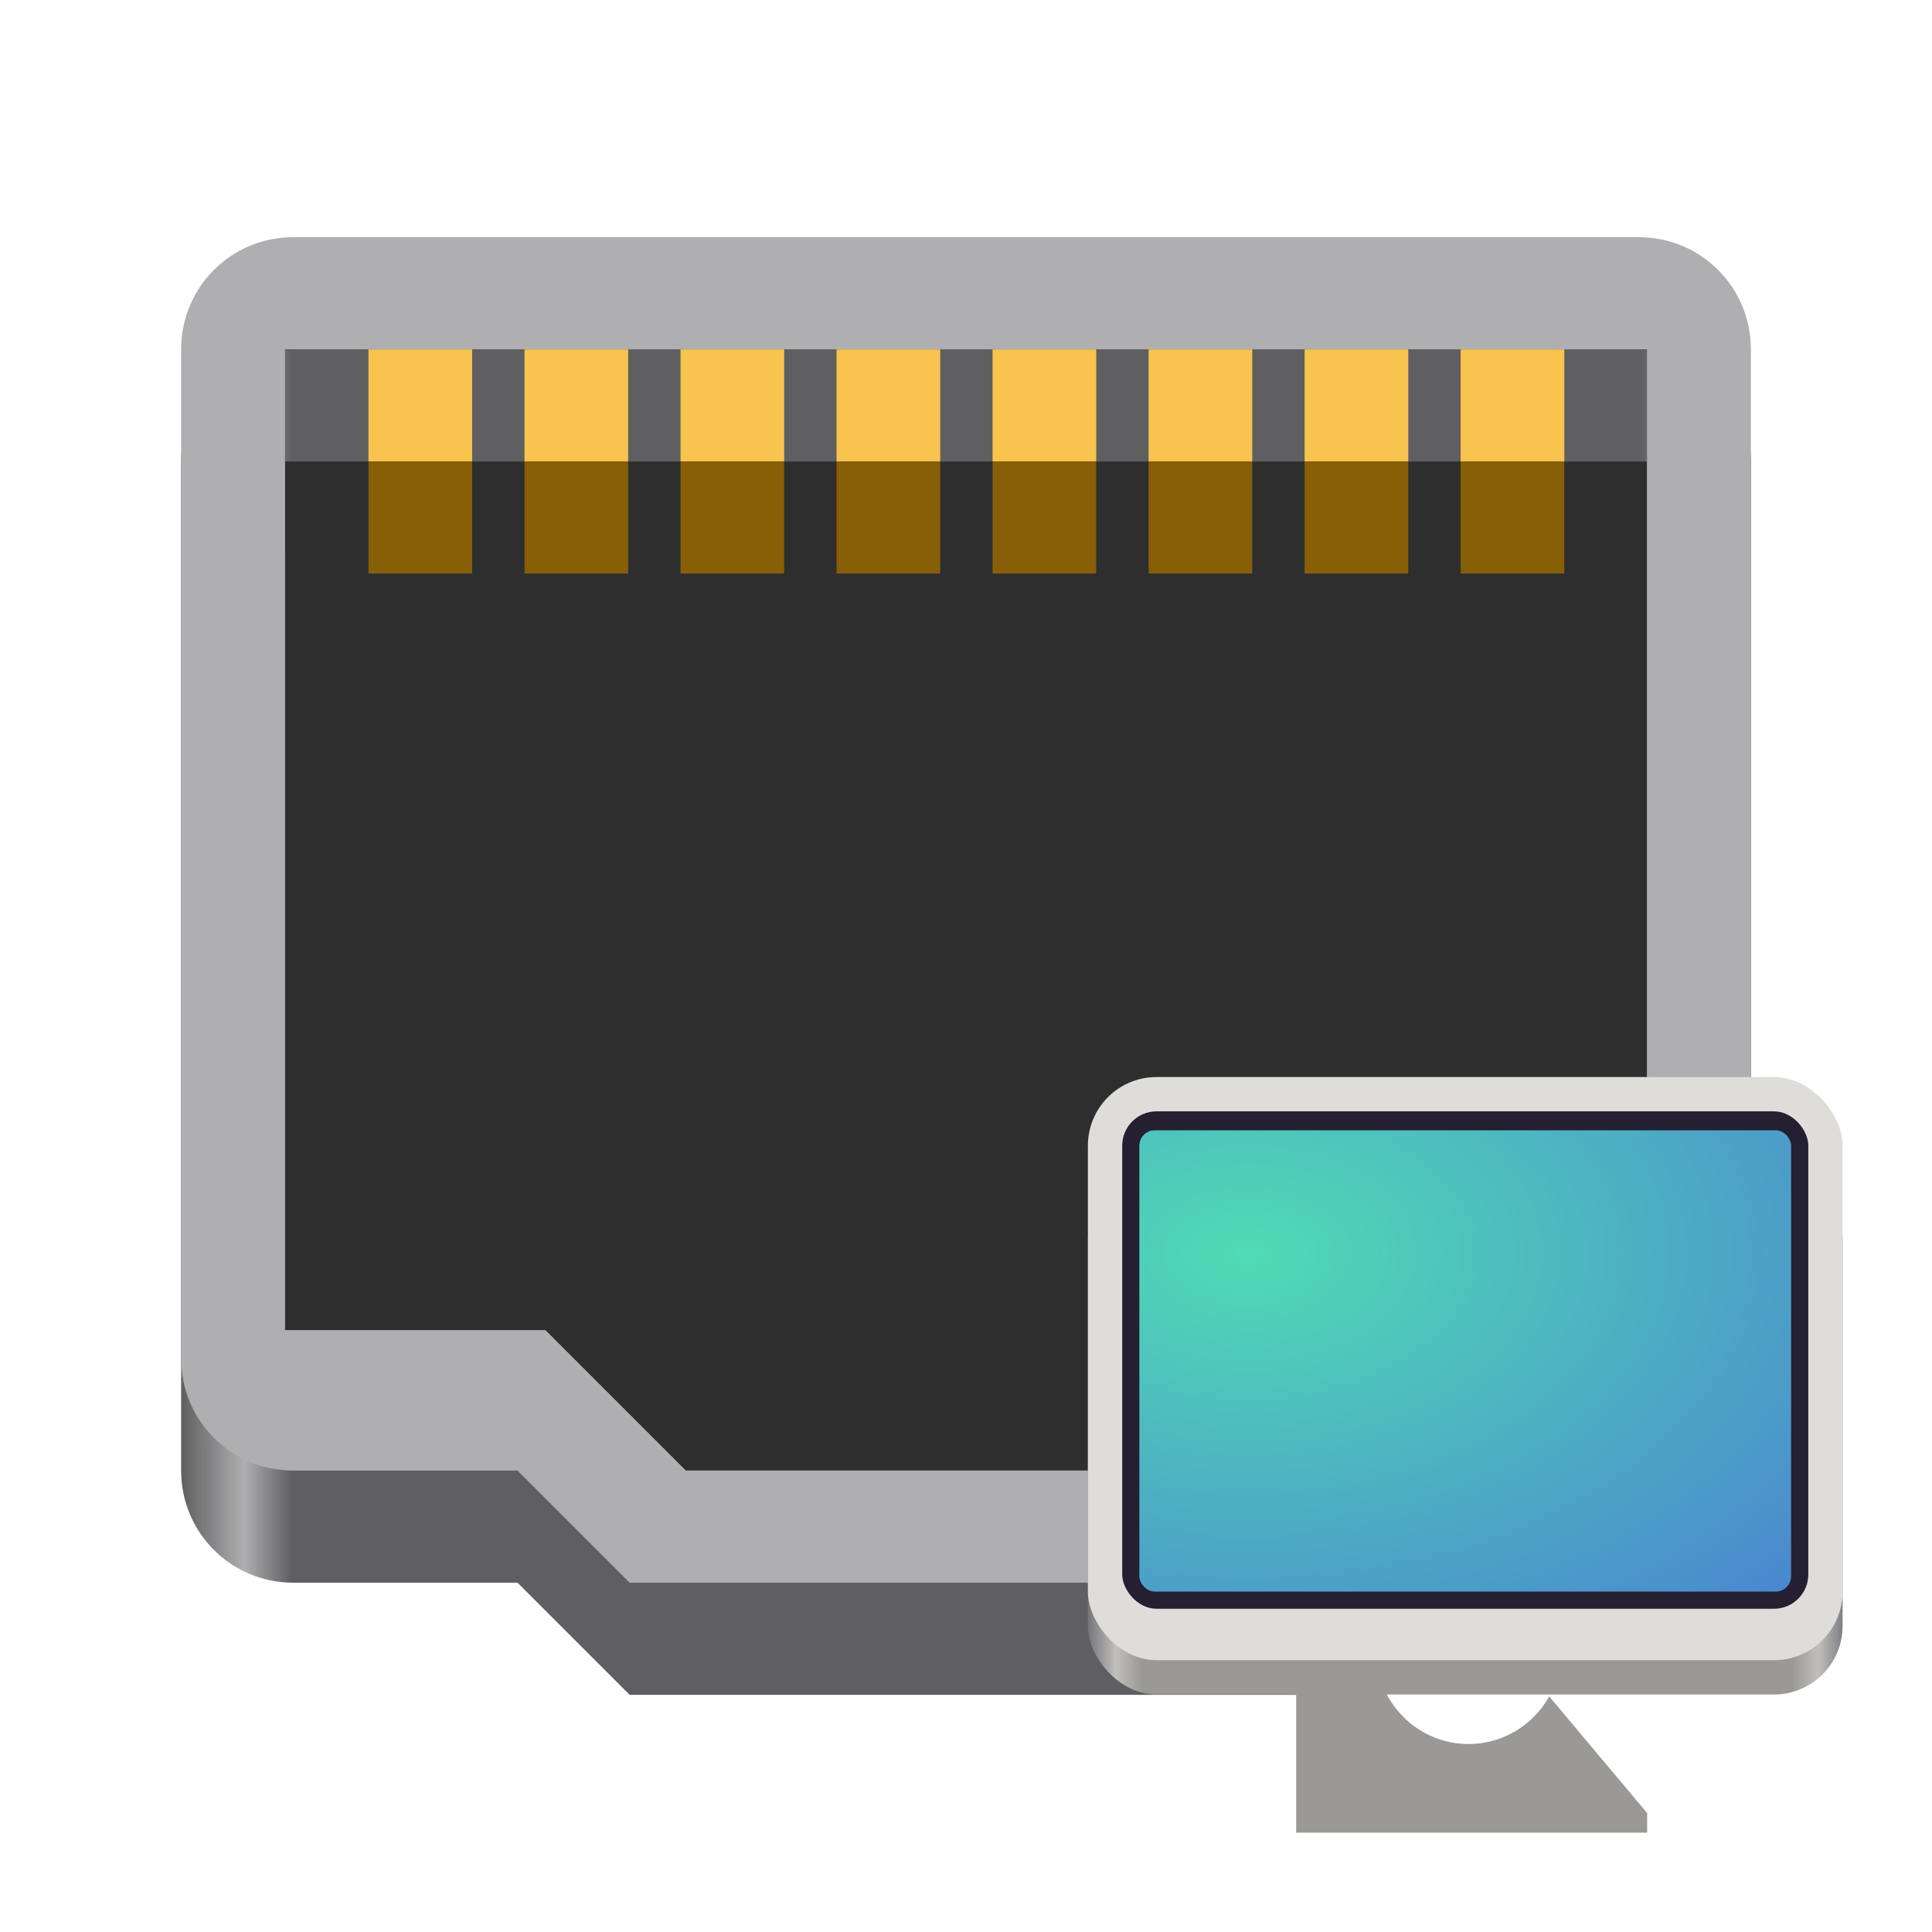 <?xml version="1.0" encoding="UTF-8" standalone="no"?>
<svg
   width="128"
   height="128"
   version="1"
   id="svg24"
   xmlns:xlink="http://www.w3.org/1999/xlink"
   xmlns="http://www.w3.org/2000/svg"
   xmlns:svg="http://www.w3.org/2000/svg">
  <defs
     id="defs28">
    <linearGradient
       id="linearGradient1096">
      <stop
         style="stop-color:#606061;stop-opacity:1;"
         offset="0"
         id="stop1084" />
      <stop
         style="stop-color:#afafb1;stop-opacity:1;"
         offset="0.04"
         id="stop1086" />
      <stop
         style="stop-color:#5f5f61;stop-opacity:1;"
         offset="0.07"
         id="stop1088" />
      <stop
         style="stop-color:#5f5f61;stop-opacity:1;"
         offset="0.93"
         id="stop1090" />
      <stop
         style="stop-color:#afafb1;stop-opacity:1;"
         offset="0.96"
         id="stop1092" />
      <stop
         style="stop-color:#515152;stop-opacity:1;"
         offset="1"
         id="stop1094" />
    </linearGradient>
    <linearGradient
       id="linearGradient903">
      <stop
         style="stop-color:#464647;stop-opacity:1;"
         offset="0"
         id="stop899" />
      <stop
         style="stop-color:#afafb1;stop-opacity:1;"
         offset="0.04"
         id="stop907" />
      <stop
         style="stop-color:#464647;stop-opacity:1;"
         offset="0.07"
         id="stop909" />
      <stop
         style="stop-color:#464647;stop-opacity:1;"
         offset="0.93"
         id="stop911" />
      <stop
         style="stop-color:#afafb1;stop-opacity:1;"
         offset="0.96"
         id="stop915" />
      <stop
         style="stop-color:#464647;stop-opacity:1;"
         offset="1"
         id="stop901" />
    </linearGradient>
    <linearGradient
       xlink:href="#linearGradient903"
       id="linearGradient905"
       x1="4"
       y1="35.061"
       x2="60"
       y2="35.061"
       gradientUnits="userSpaceOnUse" />
    <linearGradient
       xlink:href="#linearGradient1096"
       id="linearGradient1286"
       x1="-267.886"
       y1="-16.971"
       x2="-211.886"
       y2="-16.971"
       gradientUnits="userSpaceOnUse"
       gradientTransform="matrix(1.857,0,0,1.857,509.502,99.231)" />
    <clipPath
       clipPathUnits="userSpaceOnUse"
       id="clipath_lpe_path-effect1303">
      <circle
         style="font-variation-settings:normal;display:none;opacity:1;vector-effect:none;fill:#77767b;fill-opacity:1;stroke:none;stroke-width:5.043;stroke-linecap:round;stroke-linejoin:miter;stroke-miterlimit:4;stroke-dasharray:none;stroke-dashoffset:0;stroke-opacity:1;marker:none;marker-start:none;marker-mid:none;marker-end:none;paint-order:normal;stop-color:#000000;stop-opacity:1"
         id="circle1305"
         cx="541.884"
         cy="647.726"
         r="73.976" />
      <path
         id="lpe_path-effect1303"
         style="font-variation-settings:normal;display:block;opacity:1;vector-effect:none;fill:#77767b;fill-opacity:1;stroke:none;stroke-width:5.043;stroke-linecap:round;stroke-linejoin:miter;stroke-miterlimit:4;stroke-dasharray:none;stroke-dashoffset:0;stroke-opacity:1;marker:none;marker-start:none;marker-mid:none;marker-end:none;paint-order:normal;stop-color:#000000;stop-opacity:1"
         class="powerclip"
         d="m 399.306,389.64 h 285.156 v 401.98 h -285.156 z m 216.554,258.086 a 73.976,73.976 0 0 0 -73.976,-73.976 73.976,73.976 0 0 0 -73.976,73.976 73.976,73.976 0 0 0 73.976,73.976 73.976,73.976 0 0 0 73.976,-73.976 z" />
    </clipPath>
    <linearGradient
       y2="-449.394"
       x2="536.596"
       y1="-449.394"
       x1="88.596"
       gradientTransform="matrix(0.112,0,0,0.114,62.188,163.537)"
       gradientUnits="userSpaceOnUse"
       id="linearGradient1064"
       xlink:href="#linearGradient1078" />
    <linearGradient
       id="linearGradient1078">
      <stop
         style="stop-color:#77767b;stop-opacity:1"
         offset="0"
         id="stop1066" />
      <stop
         id="stop1068"
         offset="0.036"
         style="stop-color:#c0bfbc;stop-opacity:1" />
      <stop
         style="stop-color:#9a9996;stop-opacity:1"
         offset="0.071"
         id="stop1070" />
      <stop
         id="stop1072"
         offset="0.929"
         style="stop-color:#9a9996;stop-opacity:1" />
      <stop
         style="stop-color:#c0bfbc;stop-opacity:1"
         offset="0.964"
         id="stop1074" />
      <stop
         style="stop-color:#77767b;stop-opacity:1"
         offset="1"
         id="stop1076" />
    </linearGradient>
    <radialGradient
       r="225"
       fy="-60.348"
       fx="106.667"
       cy="-60.348"
       cx="106.667"
       gradientTransform="matrix(0.226,0,0,0.145,58.619,91.778)"
       gradientUnits="userSpaceOnUse"
       id="radialGradient1018"
       xlink:href="#linearGradient6826" />
    <linearGradient
       id="linearGradient6826">
      <stop
         id="stop6822"
         offset="0"
         style="stop-color:#50dbb5;stop-opacity:1;" />
      <stop
         id="stop6824"
         offset="1"
         style="stop-color:#4a86cf;stop-opacity:1" />
    </linearGradient>
  </defs>
  <path
     style="fill:#2e2e2f;fill-opacity:1;stroke-width:2.321"
     d="M 45.423,97.429 36.138,88.143 H 18.876 V 23.143 h 90.247 V 88.143 H 91.852 l -9.286,9.286 z"
     id="path6-2-6-2-9" />
  <path
     id="path4-6-0-3"
     style="fill:url(#linearGradient1286);fill-opacity:1;stroke-width:1.857"
     d="m 19.429,23.143 c -4.115,0 -7.429,3.313 -7.429,7.429 v 66.857 c 0,4.115 3.313,7.429 7.429,7.429 h 14.857 l 7.429,7.429 h 44.571 l 7.429,-7.429 h 14.857 c 4.115,0 7.429,-3.313 7.429,-7.429 v -66.857 c 0,-4.115 -3.313,-7.429 -7.429,-7.429 z m -0.551,7.429 H 109.123 V 95.571 H 91.85 l -9.286,9.286 H 45.421 L 36.136,95.571 H 18.877 Z" />
  <path
     id="path4-6-0"
     style="fill:#afafb1;stroke-width:1.857"
     d="m 19.429,15.714 c -4.115,0 -7.429,3.313 -7.429,7.429 v 66.857 c 0,4.115 3.313,7.429 7.429,7.429 h 14.857 l 7.429,7.429 h 44.571 l 7.429,-7.429 h 14.857 c 4.115,0 7.429,-3.313 7.429,-7.429 v -66.857 c 0,-4.115 -3.313,-7.429 -7.429,-7.429 z m -0.551,7.429 H 109.123 V 88.143 H 91.85 L 82.564,97.429 H 45.421 l -9.286,-9.286 h -17.258 z" />
  <g
     id="g1626"
     transform="matrix(1.857,0,0,1.857,394.935,134.694)">
    <rect
       width="3.698"
       height="4"
       x="-199.528"
       y="56.066"
       id="rect8-3-2"
       transform="scale(1,-1)"
       style="fill:#f8c44e;stroke-width:0.961" />
    <rect
       width="3.698"
       height="4"
       x="-199.528"
       y="52.072"
       id="rect8-3-9-0"
       style="fill:#865f06;fill-opacity:1;stroke-width:0.961"
       transform="scale(1,-1)" />
  </g>
  <g
     id="g1622"
     transform="matrix(1.857,0,0,1.857,394.972,134.694)">
    <rect
       width="3.698"
       height="4"
       x="-193.981"
       y="56.066"
       id="rect10-5-6"
       transform="scale(1,-1)"
       style="fill:#f8c44e;stroke-width:0.961" />
    <rect
       width="3.698"
       height="4"
       x="-193.981"
       y="52.072"
       id="rect10-5-3-2"
       style="fill:#865f06;fill-opacity:1;stroke-width:0.961"
       transform="scale(1,-1)" />
  </g>
  <g
     id="g1618"
     transform="matrix(1.857,0,0,1.857,395.009,134.694)">
    <rect
       width="3.698"
       height="4"
       x="-188.434"
       y="56.066"
       id="rect12-6-1"
       transform="scale(1,-1)"
       style="fill:#f8c44e;stroke-width:0.961" />
    <rect
       width="3.698"
       height="4"
       x="-188.434"
       y="52.072"
       id="rect12-6-6-3"
       style="fill:#865f06;fill-opacity:1;stroke-width:0.961"
       transform="scale(1,-1)" />
  </g>
  <g
     id="g1614"
     transform="matrix(1.857,0,0,1.857,395.046,134.694)">
    <rect
       width="3.698"
       height="4"
       x="-182.888"
       y="56.066"
       id="rect14-2-8"
       transform="scale(1,-1)"
       style="fill:#f8c44e;stroke-width:0.961" />
    <rect
       width="3.698"
       height="4"
       x="-182.888"
       y="52.072"
       id="rect14-2-0-7"
       style="fill:#865f06;fill-opacity:1;stroke-width:0.961"
       transform="scale(1,-1)" />
  </g>
  <g
     id="g1610"
     transform="matrix(1.857,0,0,1.857,395.083,134.694)">
    <rect
       width="3.698"
       height="4"
       x="-177.341"
       y="56.066"
       id="rect16-9-7"
       transform="scale(1,-1)"
       style="fill:#f8c44e;stroke-width:0.961" />
    <rect
       width="3.698"
       height="4"
       x="-177.341"
       y="52.072"
       id="rect16-9-6-5"
       style="fill:#865f06;fill-opacity:1;stroke-width:0.961"
       transform="scale(1,-1)" />
  </g>
  <g
     id="g1606"
     transform="matrix(1.857,0,0,1.857,394.862,134.694)">
    <rect
       width="3.698"
       height="4"
       x="-171.656"
       y="56.066"
       id="rect8-3-2-8"
       transform="scale(1,-1)"
       style="fill:#f8c44e;stroke-width:0.961" />
    <rect
       width="3.698"
       height="4"
       x="-171.656"
       y="52.072"
       id="rect8-3-9-0-9"
       style="fill:#865f06;fill-opacity:1;stroke-width:0.961"
       transform="scale(1,-1)" />
  </g>
  <g
     id="g1602"
     transform="matrix(1.857,0,0,1.857,394.899,134.694)">
    <rect
       width="3.698"
       height="4"
       x="-166.109"
       y="56.066"
       id="rect10-5-6-9"
       transform="scale(1,-1)"
       style="fill:#f8c44e;stroke-width:0.961" />
    <rect
       width="3.698"
       height="4"
       x="-166.109"
       y="52.072"
       id="rect10-5-3-2-3"
       style="fill:#865f06;fill-opacity:1;stroke-width:0.961"
       transform="scale(1,-1)" />
  </g>
  <g
     id="g1598"
     transform="matrix(1.857,0,0,1.857,394.935,134.694)">
    <rect
       width="3.698"
       height="4"
       x="-160.562"
       y="56.066"
       id="rect12-6-1-7"
       transform="scale(1,-1)"
       style="fill:#f8c44e;stroke-width:0.961" />
    <rect
       width="3.698"
       height="4"
       x="-160.562"
       y="52.072"
       id="rect12-6-6-3-1"
       style="fill:#865f06;fill-opacity:1;stroke-width:0.961"
       transform="scale(1,-1)" />
  </g>
  <g
     id="g973-5"
     clip-path="url(#clipath_lpe_path-effect1303)"
     transform="matrix(0.083,0,0,0.084,52.318,54.924)"
     style="display:inline;stroke-width:1.188;enable-background:new">
    <path
       style="font-variation-settings:normal;opacity:1;vector-effect:none;fill:#9a9996;fill-opacity:1;stroke:none;stroke-width:5.991;stroke-linecap:round;stroke-linejoin:miter;stroke-miterlimit:4;stroke-dasharray:none;stroke-dashoffset:0;stroke-opacity:1;marker:none;marker-start:none;marker-mid:none;marker-end:none;paint-order:normal;stop-color:#000000;stop-opacity:1"
       id="rect257-3"
       width="275.156"
       height="310.646"
       x="404.306"
       y="475.975"
       rx="25.176"
       ry="24.623"
       d="m 429.482,475.975 h 224.804 c 13.947,0 25.176,10.982 25.176,24.623 v 261.4 c 0,13.641 -11.228,24.623 -25.176,24.623 H 429.482 c -13.947,0 -25.176,-10.982 -25.176,-24.623 V 500.598 c 0,-13.641 11.228,-24.623 25.176,-24.623 z" />
    <path
       style="fill:#818084;fill-opacity:1;stroke-width:1.188;stroke-linecap:round;stop-color:#000000"
       id="rect101-5"
       width="275.156"
       height="310.646"
       x="404.306"
       y="394.64"
       rx="0"
       ry="0"
       d="m 404.306,394.64 h 275.156 v 310.646 h -275.156 z" />
  </g>
  <rect
     style="display:inline;vector-effect:none;fill:url(#linearGradient1064);fill-opacity:1;stroke:none;stroke-width:0.142;stroke-linecap:butt;stroke-linejoin:miter;stroke-miterlimit:4;stroke-dasharray:none;stroke-dashoffset:0;stroke-opacity:1;marker:none;marker-start:none;marker-mid:none;marker-end:none;paint-order:normal;enable-background:new"
     id="rect1048"
     width="50"
     height="34.683"
     x="72.076"
     y="77.583"
     rx="4.545"
     ry="4.545" />
  <rect
     ry="4.545"
     rx="4.545"
     y="71.357"
     x="72.076"
     height="38.636"
     width="50"
     id="rect929-36-9"
     style="display:inline;vector-effect:none;fill:#deddda;fill-opacity:1;stroke:none;stroke-width:0.142;stroke-linecap:butt;stroke-linejoin:miter;stroke-miterlimit:4;stroke-dasharray:none;stroke-dashoffset:0;stroke-opacity:1;marker:none;marker-start:none;marker-mid:none;marker-end:none;paint-order:normal;enable-background:new" />
  <rect
     ry="2.273"
     y="73.63"
     x="74.349"
     height="32.955"
     width="45.455"
     id="rect946-0-7"
     style="display:inline;vector-effect:none;fill:#241f31;fill-opacity:1;stroke:none;stroke-width:0.006px;stroke-linecap:butt;stroke-linejoin:miter;stroke-miterlimit:4;stroke-dasharray:none;stroke-dashoffset:0;stroke-opacity:1;marker:none;marker-start:none;marker-mid:none;marker-end:none;paint-order:normal;enable-background:new"
     rx="2.273" />
  <rect
     style="display:inline;vector-effect:none;fill:url(#radialGradient1018);fill-opacity:1;stroke:none;stroke-width:0.284;stroke-linecap:butt;stroke-linejoin:bevel;stroke-miterlimit:4;stroke-dasharray:0.284, 0.568;stroke-dashoffset:0;stroke-opacity:0.949;marker:none;marker-start:none;marker-mid:none;marker-end:none;paint-order:normal;enable-background:new"
     id="rect1012"
     width="43.182"
     height="30.564"
     x="75.485"
     y="74.884"
     rx="1.019"
     ry="1.019" />
</svg>
